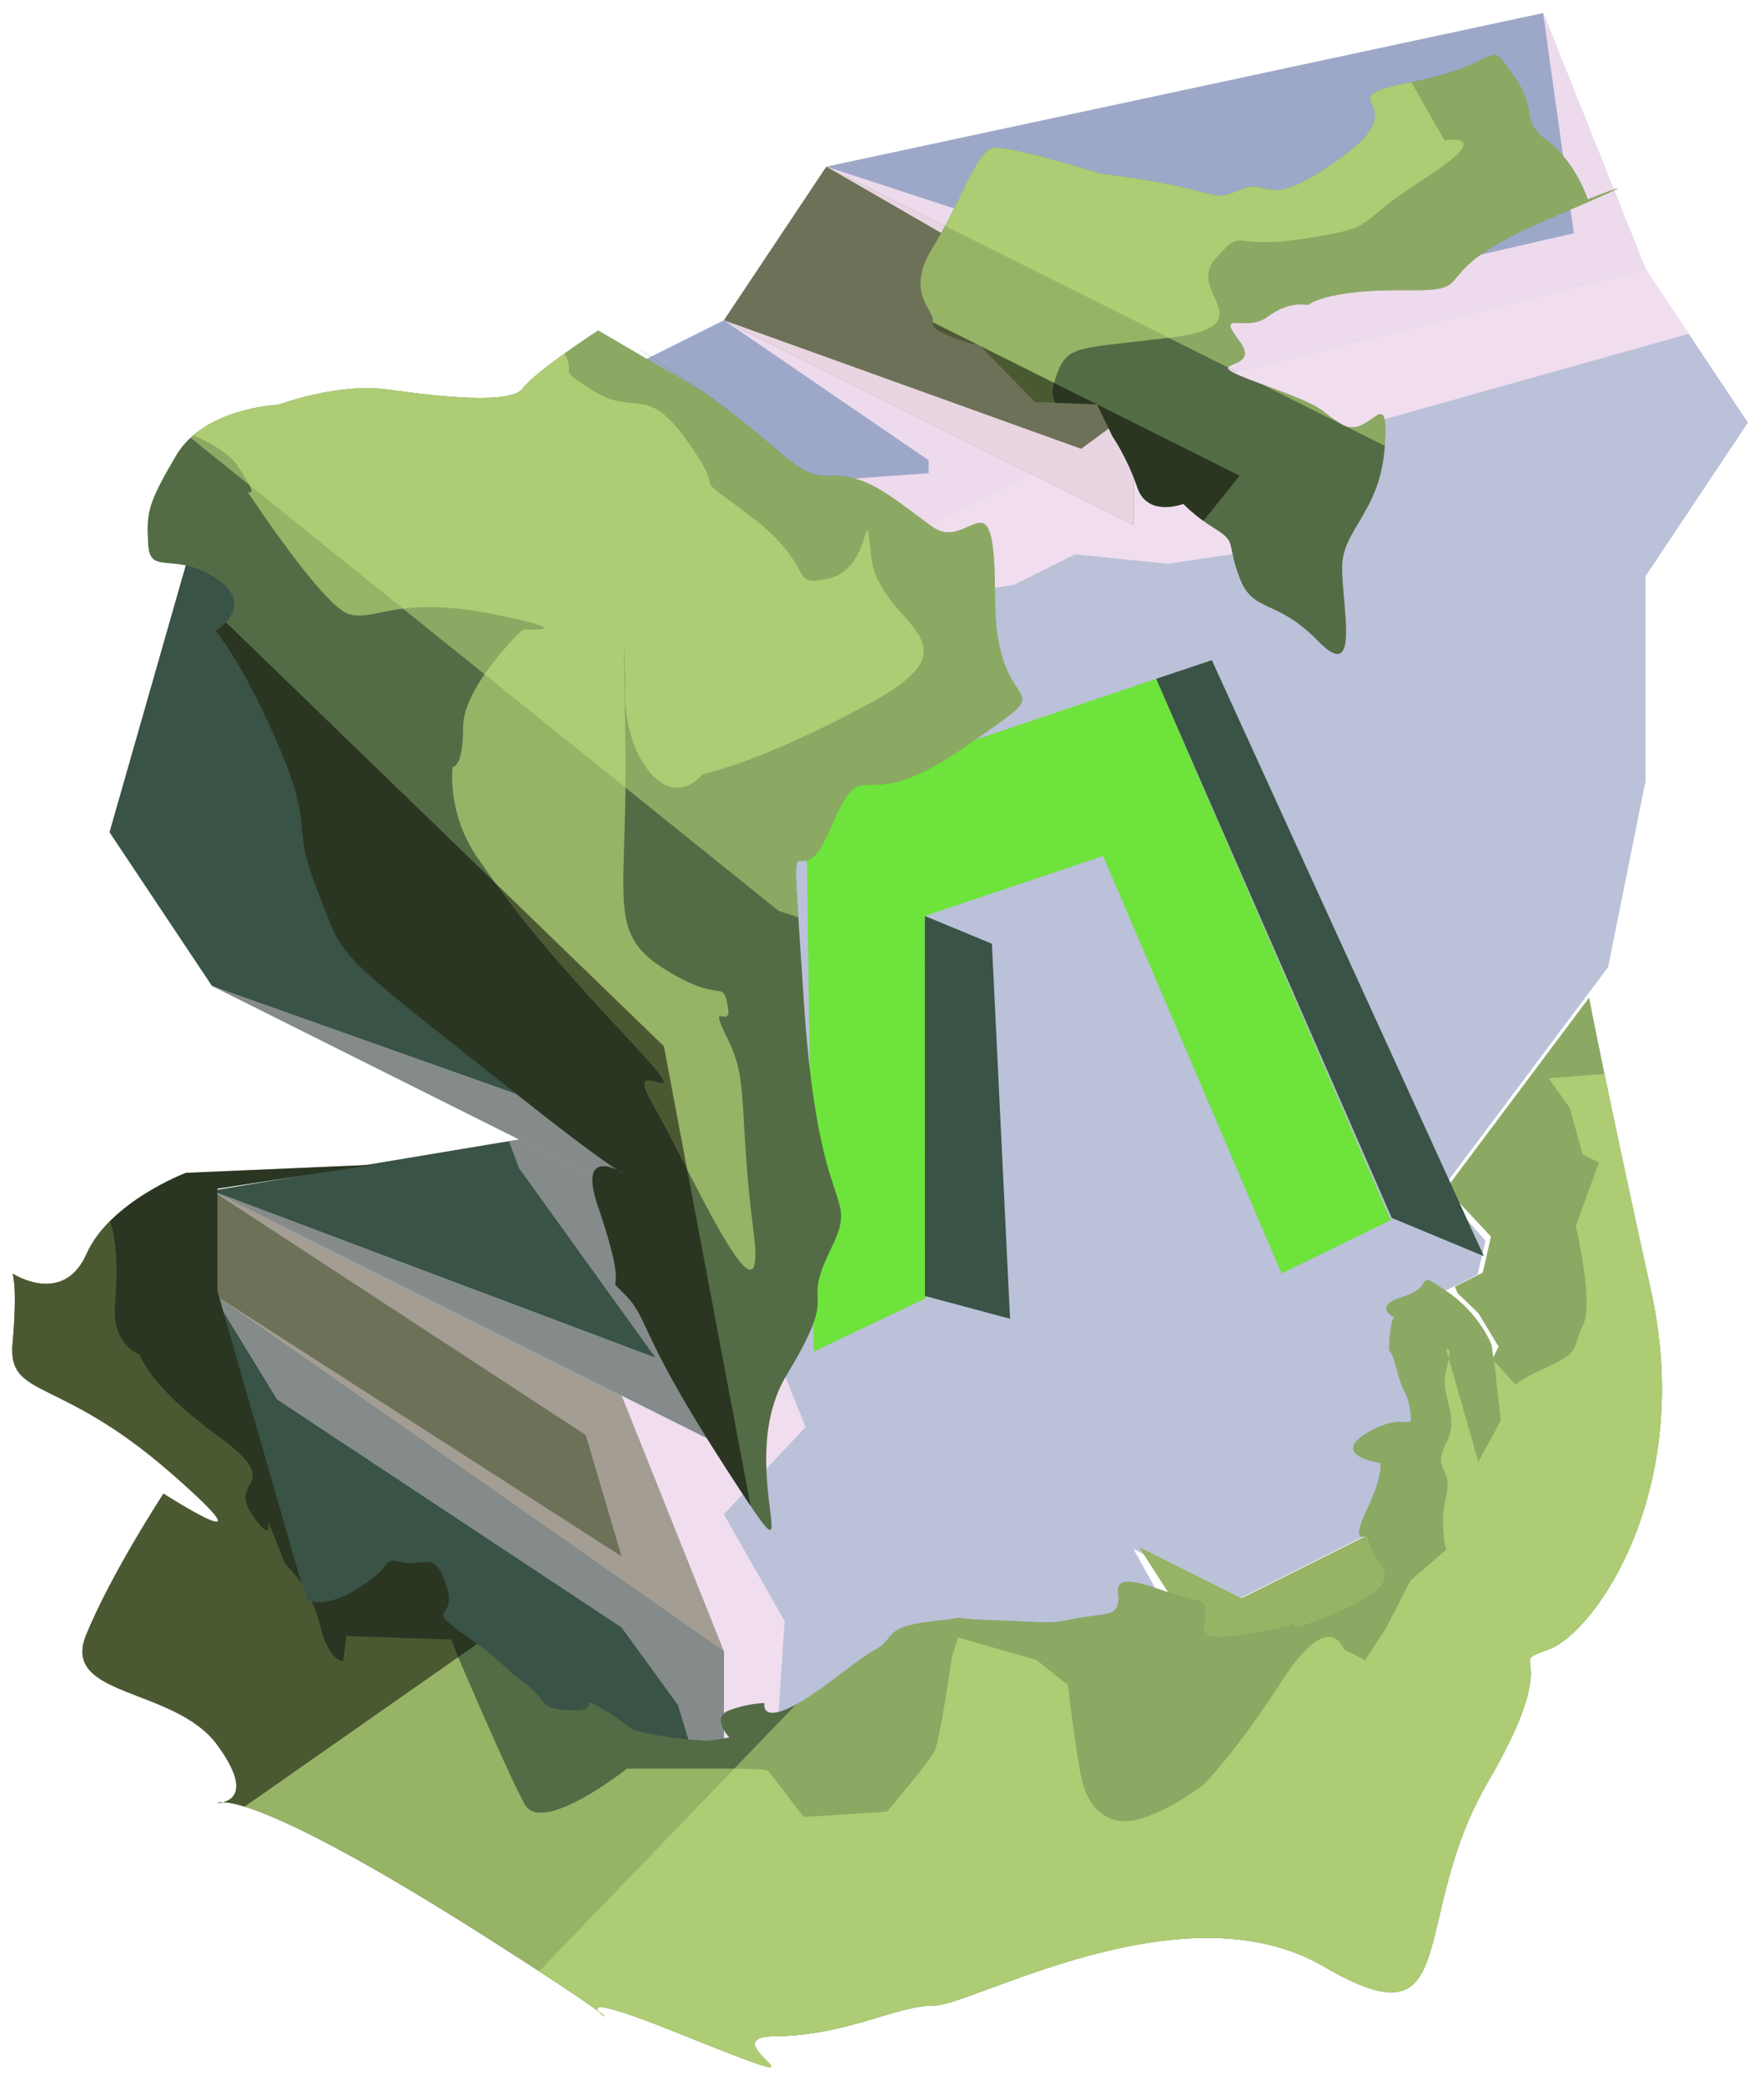 <?xml version="1.0" encoding="UTF-8" standalone="no"?><!DOCTYPE svg PUBLIC "-//W3C//DTD SVG 1.1//EN" "http://www.w3.org/Graphics/SVG/1.1/DTD/svg11.dtd"><svg width="100%" height="100%" viewBox="0 0 88 104" version="1.1" xmlns="http://www.w3.org/2000/svg" xmlns:xlink="http://www.w3.org/1999/xlink" xml:space="preserve" xmlns:serif="http://www.serif.com/" style="fill-rule:evenodd;clip-rule:evenodd;stroke-linejoin:round;stroke-miterlimit:1.414;"><g id="N_Runestone_mossy_3"><g id="F_Runestone_grass_runes_3"><g id="F_Runestone_runes_3"><g><g><path d="M76.981,0.651l5.109,12.771l-20.434,5.108l-20.434,-10.217l35.759,-7.662Z" style="fill:#9da8c9;"/><clipPath id="_clip1"><path d="M76.981,0.651l5.109,12.771l-20.434,5.108l-20.434,-10.217l35.759,-7.662Z"/></clipPath><g clip-path="url(#_clip1)"><path d="M76.981,0.651l1.535,10.984l-15.906,3.669l-21.388,-6.991l17.839,10.297l-5.126,3.781l-17.822,-6.415l10.217,6.989l0,0.645l-10.217,0.726l-5.108,-0.697l-4.202,9.81l-16.232,-9.81l-0.845,3.678l13.597,10.38l4.045,17.445l-16.797,-5.96l14.66,7.33l0.665,1.775l6.794,9.436l-22.119,-8.324l18.652,12.194l1.782,6.049l-20.434,-13.135l3.249,5.312l17.185,11.371l2.814,3.871l2.294,7.543l2.626,-5.607l0.405,-6.125l-3.031,-5.327l4.077,-4.355l-4.838,-12.016l-2.212,-21.277l4.448,-5.858l3.634,2.781l0.662,-4.275l8.708,-1.374l3.032,-1.516l4.631,0.471l6.606,-0.981l1.903,-2.809l-2.172,-2.165l19.872,-5.577l-2.374,-3.172l-5.109,-12.771Z" style="fill:#f6e0f1;fill-opacity:0.9;"/></g><path d="M36.113,15.976l-10.217,5.109l-15.325,2.554l17.852,14.035l6.39,1.254l11.517,-12.735l5.109,-2.554l-15.326,-7.663Z" style="fill:#9da8c9;"/><clipPath id="_clip2"><path d="M36.113,15.976l-10.217,5.109l-15.325,2.554l17.852,14.035l6.39,1.254l11.517,-12.735l5.109,-2.554l-15.326,-7.663Z"/></clipPath><g clip-path="url(#_clip2)"><path d="M76.981,0.651l1.535,10.984l-15.906,3.669l-21.388,-6.991l17.839,10.297l-5.126,3.781l-17.822,-6.415l10.217,6.989l0,0.645l-10.217,0.726l-5.108,-0.697l-4.202,9.81l-16.232,-9.81l-0.845,3.678l13.597,10.38l4.045,17.445l-16.797,-5.96l14.66,7.33l0.665,1.775l6.794,9.436l-22.119,-8.324l18.652,12.194l1.782,6.049l-20.434,-13.135l3.249,5.312l17.185,11.371l2.814,3.871l2.294,7.543l2.626,-5.607l0.405,-6.125l-3.031,-5.327l4.077,-4.355l-4.838,-12.016l-2.212,-21.277l4.448,-5.858l3.634,2.781l0.662,-4.275l8.708,-1.374l3.032,-1.516l4.631,0.471l6.606,-0.981l1.903,-2.809l-2.172,-2.165l19.872,-5.577l-2.374,-3.172l-5.109,-12.771Z" style="fill:#f6e0f1;fill-opacity:0.9;"/></g><path d="M82.09,13.422l-20.434,5.108l-10.217,5.109l-5.109,2.554l-15.325,-2.554l-2.584,14.034l2.584,21.726l5.108,12.771l-5.108,-2.554l5.108,12.771l0,10.217l5.925,-6.072l9.401,-1.591l7.325,-3.662l-2.217,-4l5.109,2.554l13.112,-6.556l-2.895,-8.77l1.834,-0.917l0.404,-1.696l-2.238,-2.495l8.349,-11.151l1.868,-9.283l0,-10.217l5.109,-7.663l-5.109,-7.663Z" style="fill:#bac1d8;"/><clipPath id="_clip3"><path d="M82.09,13.422l-20.434,5.108l-10.217,5.109l-5.109,2.554l-15.325,-2.554l-2.584,14.034l2.584,21.726l5.108,12.771l-5.108,-2.554l5.108,12.771l0,10.217l5.925,-6.072l9.401,-1.591l7.325,-3.662l-2.217,-4l5.109,2.554l13.112,-6.556l-2.895,-8.77l1.834,-0.917l0.404,-1.696l-2.238,-2.495l8.349,-11.151l1.868,-9.283l0,-10.217l5.109,-7.663l-5.109,-7.663Z"/></clipPath><g clip-path="url(#_clip3)"><path d="M76.981,0.651l1.535,10.984l-15.906,3.669l-21.388,-6.991l17.839,10.297l-5.126,3.781l-17.822,-6.415l10.217,6.989l0,0.645l-10.217,0.726l-5.108,-0.697l-4.202,9.81l-16.232,-9.81l-0.845,3.678l13.597,10.38l4.045,17.445l-16.797,-5.96l14.66,7.33l0.665,1.775l6.794,9.436l-22.119,-8.324l18.652,12.194l1.782,6.049l-20.434,-13.135l3.249,5.312l17.185,11.371l2.814,3.871l2.294,7.543l2.626,-5.607l0.405,-6.125l-3.031,-5.327l4.077,-4.355l-4.838,-12.016l-2.212,-21.277l4.448,-5.858l3.634,2.781l0.662,-4.275l8.708,-1.374l3.032,-1.516l4.631,0.471l6.606,-0.981l1.903,-2.809l-2.172,-2.165l19.872,-5.577l-2.374,-3.172l-5.109,-12.771Z" style="fill:#f6e0f1;fill-opacity:0.9;"/></g><path d="M25.896,21.085l5.109,2.554l-2.442,14.105l-17.992,-14.105l15.325,-2.554Z" style="fill:#6c7157;"/><clipPath id="_clip4"><path d="M25.896,21.085l5.109,2.554l-2.442,14.105l-17.992,-14.105l15.325,-2.554Z"/></clipPath><g clip-path="url(#_clip4)"><path d="M76.981,0.651l1.535,10.984l-15.906,3.669l-21.388,-6.991l17.839,10.297l-5.126,3.781l-17.822,-6.415l10.217,6.989l0,0.645l-10.217,0.726l-5.108,-0.697l-4.202,9.81l-16.232,-9.81l-0.845,3.678l13.597,10.38l4.045,17.445l-16.797,-5.96l14.66,7.33l0.665,1.775l6.794,9.436l-22.119,-8.324l18.652,12.194l1.782,6.049l-20.434,-13.135l3.249,5.312l17.185,11.371l2.814,3.871l2.294,7.543l2.626,-5.607l0.405,-6.125l-3.031,-5.327l4.077,-4.355l-4.838,-12.016l-2.212,-21.277l4.448,-5.858l3.634,2.781l0.662,-4.275l8.708,-1.374l3.032,-1.516l4.631,0.471l6.606,-0.981l1.903,-2.809l-2.172,-2.165l19.872,-5.577l-2.374,-3.172l-5.109,-12.771Z" style="fill:#f6e0f1;fill-opacity:0.9;"/></g><path d="M10.571,23.639l17.852,14.035l2.582,21.725l-20.434,-10.217l-5.109,-7.663l5.109,-17.88Z" style="fill:#395346;"/><clipPath id="_clip5"><path d="M10.571,23.639l17.852,14.035l2.582,21.725l-20.434,-10.217l-5.109,-7.663l5.109,-17.88Z"/></clipPath><g clip-path="url(#_clip5)"><path d="M76.981,0.651l1.535,10.984l-15.906,3.669l-21.388,-6.991l17.839,10.297l-5.126,3.781l-17.822,-6.415l10.217,6.989l0,0.645l-10.217,0.726l-5.108,-0.697l-4.202,9.81l-16.232,-9.81l-0.845,3.678l13.597,10.38l4.045,17.445l-16.797,-5.96l14.66,7.33l0.665,1.775l6.794,9.436l-22.119,-8.324l18.652,12.194l1.782,6.049l-20.434,-13.135l3.249,5.312l17.185,11.371l2.814,3.871l2.294,7.543l2.626,-5.607l0.405,-6.125l-3.031,-5.327l4.077,-4.355l-4.838,-12.016l-2.212,-21.277l4.448,-5.858l3.634,2.781l0.662,-4.275l8.708,-1.374l3.032,-1.516l4.631,0.471l6.606,-0.981l1.903,-2.809l-2.172,-2.165l19.872,-5.577l-2.374,-3.172l-5.109,-12.771Z" style="fill:#f6e0f1;fill-opacity:0.4;"/></g><path d="M36.113,92.604l-20.434,-10.217l-5.108,-17.88l0,-5.108l20.434,10.217l5.108,12.771l0,10.217Z" style="fill:#6c7157;"/><clipPath id="_clip6"><path d="M36.113,92.604l-20.434,-10.217l-5.108,-17.88l0,-5.108l20.434,10.217l5.108,12.771l0,10.217Z"/></clipPath><g clip-path="url(#_clip6)"><path d="M76.981,0.651l1.535,10.984l-15.906,3.669l-21.388,-6.991l17.839,10.297l-5.126,3.781l-17.822,-6.415l10.217,6.989l0,0.645l-10.217,0.726l-5.108,-0.697l-4.202,9.81l-16.232,-9.81l-0.845,3.678l13.597,10.38l4.045,17.445l-16.797,-5.96l14.66,7.33l0.665,1.775l6.794,9.436l-22.119,-8.324l18.652,12.194l1.782,6.049l-20.434,-13.135l3.249,5.312l17.185,11.371l2.814,3.871l2.294,7.543l2.626,-5.607l0.405,-6.125l-3.031,-5.327l4.077,-4.355l-4.838,-12.016l-2.212,-21.277l4.448,-5.858l3.634,2.781l0.662,-4.275l8.708,-1.374l3.032,-1.516l4.631,0.471l6.606,-0.981l1.903,-2.809l-2.172,-2.165l19.872,-5.577l-2.374,-3.172l-5.109,-12.771Z" style="fill:#f6e0f1;fill-opacity:0.4;"/></g><path d="M10.571,49.182l15.325,7.662l-15.325,2.555l25.542,12.771l-5.108,-12.771l-20.434,-10.217Z" style="fill:#395346;"/><clipPath id="_clip7"><path d="M10.571,49.182l15.325,7.662l-15.325,2.555l25.542,12.771l-5.108,-12.771l-20.434,-10.217Z"/></clipPath><g clip-path="url(#_clip7)"><path d="M76.981,0.651l1.535,10.984l-15.906,3.669l-21.388,-6.991l17.839,10.297l-5.126,3.781l-17.822,-6.415l10.217,6.989l0,0.645l-10.217,0.726l-5.108,-0.697l-4.202,9.81l-16.232,-9.81l-0.845,3.678l13.597,10.38l4.045,17.445l-16.797,-5.96l14.66,7.33l0.665,1.775l6.794,9.436l-22.119,-8.324l18.652,12.194l1.782,6.049l-20.434,-13.135l3.249,5.312l17.185,11.371l2.814,3.871l2.294,7.543l2.626,-5.607l0.405,-6.125l-3.031,-5.327l4.077,-4.355l-4.838,-12.016l-2.212,-21.277l4.448,-5.858l3.634,2.781l0.662,-4.275l8.708,-1.374l3.032,-1.516l4.631,0.471l6.606,-0.981l1.903,-2.809l-2.172,-2.165l19.872,-5.577l-2.374,-3.172l-5.109,-12.771Z" style="fill:#f6e0f1;fill-opacity:0.4;"/></g><path d="M10.571,64.507l25.542,17.88l0,10.217l-20.434,-10.217l-5.108,-17.88Z" style="fill:#395346;"/><clipPath id="_clip8"><path d="M10.571,64.507l25.542,17.88l0,10.217l-20.434,-10.217l-5.108,-17.88Z"/></clipPath><g clip-path="url(#_clip8)"><path d="M76.981,0.651l1.535,10.984l-15.906,3.669l-21.388,-6.991l17.839,10.297l-5.126,3.781l-17.822,-6.415l10.217,6.989l0,0.645l-10.217,0.726l-5.108,-0.697l-4.202,9.81l-16.232,-9.81l-0.845,3.678l13.597,10.38l4.045,17.445l-16.797,-5.96l14.66,7.33l0.665,1.775l6.794,9.436l-22.119,-8.324l18.652,12.194l1.782,6.049l-20.434,-13.135l3.249,5.312l17.185,11.371l2.814,3.871l2.294,7.543l2.626,-5.607l0.405,-6.125l-3.031,-5.327l4.077,-4.355l-4.838,-12.016l-2.212,-21.277l4.448,-5.858l3.634,2.781l0.662,-4.275l8.708,-1.374l3.032,-1.516l4.631,0.471l6.606,-0.981l1.903,-2.809l-2.172,-2.165l19.872,-5.577l-2.374,-3.172l-5.109,-12.771Z" style="fill:#f6e0f1;fill-opacity:0.4;"/></g><path d="M41.222,8.313l-5.109,7.663l20.434,10.217l0,-2.296l5.974,0.175l-3.32,-1.661l2.455,-3.881l-20.434,-10.217Z" style="fill:#6c7157;"/><clipPath id="_clip9"><path d="M41.222,8.313l-5.109,7.663l20.434,10.217l0,-2.296l5.974,0.175l-3.32,-1.661l2.455,-3.881l-20.434,-10.217Z"/></clipPath><g clip-path="url(#_clip9)"><path d="M76.981,0.651l1.535,10.984l-15.906,3.669l-21.388,-6.991l17.839,10.297l-5.126,3.781l-17.822,-6.415l10.217,6.989l0,0.645l-10.217,0.726l-5.108,-0.697l-4.202,9.81l-16.232,-9.81l-0.845,3.678l13.597,10.38l4.045,17.445l-16.797,-5.96l14.66,7.33l0.665,1.775l6.794,9.436l-22.119,-8.324l18.652,12.194l1.782,6.049l-20.434,-13.135l3.249,5.312l17.185,11.371l2.814,3.871l2.294,7.543l2.626,-5.607l0.405,-6.125l-3.031,-5.327l4.077,-4.355l-4.838,-12.016l-2.212,-21.277l4.448,-5.858l3.634,2.781l0.662,-4.275l8.708,-1.374l3.032,-1.516l4.631,0.471l6.606,-0.981l1.903,-2.809l-2.172,-2.165l19.872,-5.577l-2.374,-3.172l-5.109,-12.771Z" style="fill:#f6e0f1;fill-opacity:0.9;"/></g></g></g></g><path d="M69.888,75.753l-7.958,3.979l-5.108,-2.555l11.264,17.534l4.625,-13.884l-2.823,-5.074Z" style="fill:#97b366;"/><path d="M79.273,49.781c0,0 0.909,4.742 3.092,14.625c2.182,9.884 -2.767,17.028 -5.109,17.88c-2.342,0.852 0.97,-0.254 -3.038,6.628c-4.008,6.881 -1.135,13.299 -8.172,9.194c-7.037,-4.105 -17.509,1.943 -19.441,1.943c-1.932,0 -4.321,1.496 -7.943,1.532c-3.622,0.036 4.459,3.587 -4.958,-0.205c-9.417,-3.791 2.786,3.052 -9.363,-4.682c-12.15,-7.734 -13.496,-6.747 -13.496,-6.747c0,0 2.127,0.021 0,-2.891c-2.127,-2.912 -7.835,-2.36 -6.549,-5.492c1.286,-3.132 3.862,-7.052 3.862,-7.052c0,0 5.893,3.783 0.315,-1.077c-5.579,-4.86 -8.095,-3.628 -7.845,-6.428c0.25,-2.8 0,-3.472 0,-3.472c0,0 2.525,1.639 3.684,-0.973c1.158,-2.611 4.959,-4.053 4.959,-4.053l9.405,-0.407l-7.831,1.194l0,5.108l4.428,15.394c0,0 0.86,0.573 2.724,-0.645c1.864,-1.219 0.932,-1.434 2.079,-1.219c1.147,0.215 1.616,-0.639 2.206,1.186c0.59,1.825 -1.274,0.893 0.948,2.47c2.222,1.577 1.652,1.434 2.941,2.366c1.288,0.931 0.572,1.29 2.292,1.362c1.72,0.071 0.184,-0.923 1.776,0.04c1.593,0.963 0.805,0.82 2.023,1.106c1.219,0.287 3.035,0.383 3.035,0.383l1.091,-0.167c0,0 -0.964,-1.004 0,-1.362c0.964,-0.359 1.752,-0.359 1.752,-0.359c0,0 -0.215,0.932 1.291,0.215c1.505,-0.717 3.154,-2.294 4.229,-2.867c1.075,-0.574 0.298,-1.147 2.945,-1.434c2.646,-0.287 -0.337,-0.161 2.911,-0.045c3.248,0.117 2.667,0.203 4.212,-0.091c1.545,-0.294 2.19,-0.007 2.047,-1.298c-0.144,-1.29 2.437,0.144 3.799,0.359c1.362,0.215 -0.43,1.864 1.218,1.864c1.649,0 3.754,-0.625 3.754,-0.625c0,0 -0.528,0.481 1.336,-0.236c1.864,-0.716 2.366,-1.147 2.366,-1.147c0,0 1.313,-0.691 0.692,-1.528c-0.621,-0.837 -0.722,-1.54 -0.722,-1.54c0,0 -0.902,0.56 -0.042,-1.233c0.86,-1.792 0.686,-2.375 0.686,-2.375c0,0 -2.552,-0.352 -0.651,-1.497c1.9,-1.145 2.329,0.07 2.15,-1.075c-0.178,-1.146 -0.34,-0.751 -0.689,-2.131c-0.349,-1.38 -0.421,-0.448 -0.349,-1.452c0.072,-1.004 0.228,-1.121 0.228,-1.121c0,0 -1.16,-0.528 0.489,-1.029c1.648,-0.502 0.416,-1.398 2.107,-0.269c1.692,1.129 2.265,2.706 2.265,2.706l0.746,6.006l-0.669,-5.388l0.276,-0.549l-1.015,-1.679l-1.027,-0.989l-0.138,-0.326l1.391,-0.695l0.408,-1.802l-2.237,-2.392l7.126,-9.517Z" style="fill:#546c45;"/><clipPath id="_clip10"><path d="M79.273,49.781c0,0 0.909,4.742 3.092,14.625c2.182,9.884 -2.767,17.028 -5.109,17.88c-2.342,0.852 0.97,-0.254 -3.038,6.628c-4.008,6.881 -1.135,13.299 -8.172,9.194c-7.037,-4.105 -17.509,1.943 -19.441,1.943c-1.932,0 -4.321,1.496 -7.943,1.532c-3.622,0.036 4.459,3.587 -4.958,-0.205c-9.417,-3.791 2.786,3.052 -9.363,-4.682c-12.15,-7.734 -13.496,-6.747 -13.496,-6.747c0,0 2.127,0.021 0,-2.891c-2.127,-2.912 -7.835,-2.36 -6.549,-5.492c1.286,-3.132 3.862,-7.052 3.862,-7.052c0,0 5.893,3.783 0.315,-1.077c-5.579,-4.86 -8.095,-3.628 -7.845,-6.428c0.25,-2.8 0,-3.472 0,-3.472c0,0 2.525,1.639 3.684,-0.973c1.158,-2.611 4.959,-4.053 4.959,-4.053l9.405,-0.407l-7.831,1.194l0,5.108l4.428,15.394c0,0 0.86,0.573 2.724,-0.645c1.864,-1.219 0.932,-1.434 2.079,-1.219c1.147,0.215 1.616,-0.639 2.206,1.186c0.59,1.825 -1.274,0.893 0.948,2.47c2.222,1.577 1.652,1.434 2.941,2.366c1.288,0.931 0.572,1.29 2.292,1.362c1.72,0.071 0.184,-0.923 1.776,0.04c1.593,0.963 0.805,0.82 2.023,1.106c1.219,0.287 3.035,0.383 3.035,0.383l1.091,-0.167c0,0 -0.964,-1.004 0,-1.362c0.964,-0.359 1.752,-0.359 1.752,-0.359c0,0 -0.215,0.932 1.291,0.215c1.505,-0.717 3.154,-2.294 4.229,-2.867c1.075,-0.574 0.298,-1.147 2.945,-1.434c2.646,-0.287 -0.337,-0.161 2.911,-0.045c3.248,0.117 2.667,0.203 4.212,-0.091c1.545,-0.294 2.19,-0.007 2.047,-1.298c-0.144,-1.29 2.437,0.144 3.799,0.359c1.362,0.215 -0.43,1.864 1.218,1.864c1.649,0 3.754,-0.625 3.754,-0.625c0,0 -0.528,0.481 1.336,-0.236c1.864,-0.716 2.366,-1.147 2.366,-1.147c0,0 1.313,-0.691 0.692,-1.528c-0.621,-0.837 -0.722,-1.54 -0.722,-1.54c0,0 -0.902,0.56 -0.042,-1.233c0.86,-1.792 0.686,-2.375 0.686,-2.375c0,0 -2.552,-0.352 -0.651,-1.497c1.9,-1.145 2.329,0.07 2.15,-1.075c-0.178,-1.146 -0.34,-0.751 -0.689,-2.131c-0.349,-1.38 -0.421,-0.448 -0.349,-1.452c0.072,-1.004 0.228,-1.121 0.228,-1.121c0,0 -1.16,-0.528 0.489,-1.029c1.648,-0.502 0.416,-1.398 2.107,-0.269c1.692,1.129 2.265,2.706 2.265,2.706l0.746,6.006l-0.669,-5.388l0.276,-0.549l-1.015,-1.679l-1.027,-0.989l-0.138,-0.326l1.391,-0.695l0.408,-1.802l-2.237,-2.392l7.126,-9.517Z"/></clipPath><g clip-path="url(#_clip10)"><path d="M88.152,41.692l-32.145,84.186l-40.868,-15.326l66.411,-68.965l6.602,0.105c0,0 -5.476,70.328 -23.955,62.738" style="fill:#c4e783;fill-opacity:0.5;"/><path d="M72.147,77.312l-1.777,1.531l-1.237,2.396l-1.03,1.579l-1.064,-0.532c0,0 -0.694,-2.141 -3.059,1.529c-2.365,3.671 -3.921,5.198 -3.921,5.198c0,0 -1.59,1.273 -3.237,1.74c-1.647,0.466 -2.555,-0.696 -2.848,-1.935c-0.292,-1.239 -0.699,-4.759 -0.699,-4.759l-1.562,-1.24l-3.916,-1.129l-0.32,1.032c0,0 -0.575,4.114 -0.872,4.672c-0.297,0.559 -2.351,2.985 -2.351,2.985l-4.158,0.27l-1.747,-2.274c0,0 0.159,-0.142 -1.961,-0.142c-2.121,0 -5.109,0 -5.109,0c0,0 -4.244,3.36 -5.108,1.773c-0.864,-1.587 -3.291,-7.28 -3.291,-7.28l-0.373,-0.934l-5.22,-0.173l-0.171,1.248c0,0 -0.715,0.045 -1.162,-1.822c-0.448,-1.866 -1.719,-3.008 -1.719,-3.008l-0.863,-2.15c0,0 0.255,1.262 -0.859,-0.43c-1.114,-1.692 1.792,-1.319 -1.668,-3.839c-3.459,-2.52 -3.867,-4.037 -3.867,-4.037c0,0 -1.397,-0.443 -1.241,-2.496c0.155,-2.054 0.249,-4.667 -1.525,-6.161c-1.773,-1.493 -0.373,-6.44 -4.573,-1.96c-4.201,4.48 -6.802,21.817 -7.881,28.549c-1.08,6.733 -23.462,20.095 8.87,19.761c32.332,-0.334 80.775,-1.641 80.775,-1.641l11.179,-42.189l-6.601,-10.555l-2.583,2.783l-2.41,-0.171l-3.732,0.29l1.067,1.493l0.622,2.304l0.821,0.41l-1.157,3.177c0,0 0.918,3.798 0.363,4.927c-0.556,1.129 -0.076,1.316 -1.716,2.063c-1.64,0.746 -1.64,0.933 -1.64,0.933l-1.075,-1.199l0.327,2.976l-1.119,2.05l-1.602,-5.6c0,0 0.359,-0.28 0,1.026c-0.358,1.307 0.732,2.241 0,3.641c-0.731,1.4 0.359,1.156 0,2.631c-0.358,1.476 0,2.689 0,2.689Z" style="fill:#97b366;"/><clipPath id="_clip11"><path d="M72.147,77.312l-1.777,1.531l-1.237,2.396l-1.03,1.579l-1.064,-0.532c0,0 -0.694,-2.141 -3.059,1.529c-2.365,3.671 -3.921,5.198 -3.921,5.198c0,0 -1.59,1.273 -3.237,1.74c-1.647,0.466 -2.555,-0.696 -2.848,-1.935c-0.292,-1.239 -0.699,-4.759 -0.699,-4.759l-1.562,-1.24l-3.916,-1.129l-0.32,1.032c0,0 -0.575,4.114 -0.872,4.672c-0.297,0.559 -2.351,2.985 -2.351,2.985l-4.158,0.27l-1.747,-2.274c0,0 0.159,-0.142 -1.961,-0.142c-2.121,0 -5.109,0 -5.109,0c0,0 -4.244,3.36 -5.108,1.773c-0.864,-1.587 -3.291,-7.28 -3.291,-7.28l-0.373,-0.934l-5.22,-0.173l-0.171,1.248c0,0 -0.715,0.045 -1.162,-1.822c-0.448,-1.866 -1.719,-3.008 -1.719,-3.008l-0.863,-2.15c0,0 0.255,1.262 -0.859,-0.43c-1.114,-1.692 1.792,-1.319 -1.668,-3.839c-3.459,-2.52 -3.867,-4.037 -3.867,-4.037c0,0 -1.397,-0.443 -1.241,-2.496c0.155,-2.054 0.249,-4.667 -1.525,-6.161c-1.773,-1.493 -0.373,-6.44 -4.573,-1.96c-4.201,4.48 -6.802,21.817 -7.881,28.549c-1.08,6.733 -23.462,20.095 8.87,19.761c32.332,-0.334 80.775,-1.641 80.775,-1.641l11.179,-42.189l-6.601,-10.555l-2.583,2.783l-2.41,-0.171l-3.732,0.29l1.067,1.493l0.622,2.304l0.821,0.41l-1.157,3.177c0,0 0.918,3.798 0.363,4.927c-0.556,1.129 -0.076,1.316 -1.716,2.063c-1.64,0.746 -1.64,0.933 -1.64,0.933l-1.075,-1.199l0.327,2.976l-1.119,2.05l-1.602,-5.6c0,0 0.359,-0.28 0,1.026c-0.358,1.307 0.732,2.241 0,3.641c-0.731,1.4 0.359,1.156 0,2.631c-0.358,1.476 0,2.689 0,2.689Z"/></clipPath><g clip-path="url(#_clip11)"><path d="M88.152,41.692l-32.145,84.186l-40.868,-15.326l66.411,-68.965l6.602,0.105c0,0 -5.476,70.328 -23.955,62.738" style="fill:#c4e783;fill-opacity:0.5;"/></g><path d="M30.465,77.347l-25.543,17.88l-8.953,-35.128l24.279,-13.403l10.217,30.651Z" style="fill-opacity:0.5;"/></g></g><g><path d="M57.672,33.867l11.758,26.893l4.593,1.906l-13.569,-29.73l-2.782,0.931Z" style="fill:#395346;"/><path d="M58.016,44.4l-8.371,2.553l-3.506,-1.256l11.643,-3.924l0.234,2.627Z" style="fill:none;"/><path d="M63.932,63.531l4.739,1.763l5.349,-2.599l-4.644,-1.827l-5.444,2.663Z" style="fill:none;"/><path d="M40.592,67.425l-0.384,-27.673l17.464,-5.885l11.704,27.001l-5.444,2.663l-8.902,-20.83l-8.891,2.996l0.059,19.065l-5.606,2.663Z" style="fill:#6ee33b;"/><path d="M45.018,68.798l-4.426,-1.373l5.66,-2.825l4.156,1.222l-5.39,2.976Z" style="fill:none;"/><path d="M46.139,45.697l3.343,1.384l0.906,18.709l-4.244,-1.136l-0.005,-18.957" style="fill:#395346;"/></g><path d="M54.851,8.653c6.459,0.825 5.33,1.512 6.994,0.825c1.664,-0.687 1.132,1.237 5.109,-1.649c3.977,-2.887 -1.146,-2.826 3.546,-3.75c4.692,-0.923 3.592,-2.298 4.967,-0.374c1.374,1.924 0.247,2.199 1.704,3.299c1.457,1.099 2.034,2.94 2.034,2.94c0,0 4.481,-1.761 -2.034,1.017c-6.515,2.777 -3.025,3.573 -7.037,3.519c-4.013,-0.054 -4.889,0.735 -4.889,0.735c0,0 -0.911,-0.24 -2.01,0.585c-1.1,0.825 -2.641,-0.412 -1.39,1.237c1.252,1.649 -2.634,0.764 1.027,2.1c3.661,1.336 2.716,1.234 4.082,2.041c1.366,0.807 2.345,-2.25 2.13,1.065c-0.214,3.315 -2.122,4.14 -2.13,6.064c-0.009,1.924 0.926,5.855 -1.191,3.683c-2.116,-2.171 -3.245,-1.379 -3.918,-3.149c-0.672,-1.771 -0.122,-1.771 -1.222,-2.458c-1.099,-0.687 -1.585,-1.247 -1.585,-1.247c0,0 -1.789,0.697 -2.301,-0.815c-0.512,-1.512 -1.227,-2.53 -1.227,-2.53l-0.784,-1.618l-3.098,-0.112l-2.729,-2.802c0,0 -2.601,-0.645 -2.379,-1.19c0.222,-0.544 -1.459,-1.368 0,-3.705c1.459,-2.336 2.181,-4.881 3.057,-4.983c0.876,-0.102 5.274,1.272 5.274,1.272" style="fill:#546c45;"/><clipPath id="_clip12"><path d="M54.851,8.653c6.459,0.825 5.33,1.512 6.994,0.825c1.664,-0.687 1.132,1.237 5.109,-1.649c3.977,-2.887 -1.146,-2.826 3.546,-3.75c4.692,-0.923 3.592,-2.298 4.967,-0.374c1.374,1.924 0.247,2.199 1.704,3.299c1.457,1.099 2.034,2.94 2.034,2.94c0,0 4.481,-1.761 -2.034,1.017c-6.515,2.777 -3.025,3.573 -7.037,3.519c-4.013,-0.054 -4.889,0.735 -4.889,0.735c0,0 -0.911,-0.24 -2.01,0.585c-1.1,0.825 -2.641,-0.412 -1.39,1.237c1.252,1.649 -2.634,0.764 1.027,2.1c3.661,1.336 2.716,1.234 4.082,2.041c1.366,0.807 2.345,-2.25 2.13,1.065c-0.214,3.315 -2.122,4.14 -2.13,6.064c-0.009,1.924 0.926,5.855 -1.191,3.683c-2.116,-2.171 -3.245,-1.379 -3.918,-3.149c-0.672,-1.771 -0.122,-1.771 -1.222,-2.458c-1.099,-0.687 -1.585,-1.247 -1.585,-1.247c0,0 -1.789,0.697 -2.301,-0.815c-0.512,-1.512 -1.227,-2.53 -1.227,-2.53l-0.784,-1.618l-3.098,-0.112l-2.729,-2.802c0,0 -2.601,-0.645 -2.379,-1.19c0.222,-0.544 -1.459,-1.368 0,-3.705c1.459,-2.336 2.181,-4.881 3.057,-4.983c0.876,-0.102 5.274,1.272 5.274,1.272"/></clipPath><g clip-path="url(#_clip12)"><path d="M38.767,4.62l2.644,3.787l30.652,15.325l19.008,-10.93c0,0 -13.028,-15.353 -13.9,-15.353c-0.872,0 -38.404,7.171 -38.404,7.171Z" style="fill:#c4e783;fill-opacity:0.5;"/><path d="M66.954,-1.93l5.109,8.934c0,0 2.697,-0.452 -1.004,1.904c-3.701,2.357 -2.099,2.4 -5.993,2.997c-3.893,0.596 -2.923,-0.656 -4.439,1.001c-1.516,1.657 2.652,3.355 -2.318,3.949c-4.97,0.594 -5.109,0.323 -5.727,2.245c-0.617,1.923 3.108,2.335 -0.954,3.435c-4.062,1.099 -3.787,3.848 -6.398,0.962c-2.611,-2.887 -1.962,-1.863 -4.967,-4.299c-3.005,-2.436 -5.279,-5.748 -7.165,-6.635c-1.887,-0.886 -4.636,-2.398 -5.185,0.626c-0.55,3.023 -1.881,1.425 -0.254,3.667c1.628,2.243 -0.353,1.167 1.874,2.598c2.228,1.431 2.657,-0.459 4.848,2.685c2.19,3.144 -0.386,1.016 3.033,3.592c3.418,2.576 1.828,3.643 3.997,3.11c2.17,-0.534 1.674,-4.412 2.059,-1.03c0.386,3.382 5.642,4.14 0.059,7.197c-5.583,3.057 -8.47,3.607 -8.47,3.607c0,0 -1.246,1.63 -2.685,-0.147c-1.438,-1.777 -1.18,-4.519 -1.18,-4.519c0,0 -0.154,-5.092 0,2.879c0.155,7.972 -1,9.648 1.914,11.49c2.913,1.842 2.926,0.468 3.195,1.842c0.268,1.374 -1.093,-0.51 0,1.669c1.093,2.179 0.516,3.637 1.286,9.574c0.769,5.937 -3.304,-3.373 -5.047,-6.346c-1.743,-2.973 3.034,1.288 -1.348,-3.385c-4.381,-4.673 -5.875,-6.7 -7.396,-8.916c-1.521,-2.217 -1.219,-4.499 -1.219,-4.499c0,0 0.523,0.083 0.523,-1.978c0,-2.062 2.984,-4.884 2.984,-4.884c0,0 3.216,0.18 -1.533,-0.767c-4.749,-0.947 -5.86,0.406 -7.16,0.005c-1.3,-0.402 -5.045,-6.107 -5.045,-6.107c0,0 0.701,0.442 -0.526,-1.325c-1.227,-1.766 -6.028,-2.316 -6.17,-4.515c-0.142,-2.199 6.168,-8.498 8.373,-8.647c2.205,-0.149 12.754,-4.684 17.169,-5.372c4.415,-0.687 35.76,-6.597 35.76,-6.597Z" style="fill:#97b366;"/><clipPath id="_clip13"><path d="M66.954,-1.93l5.109,8.934c0,0 2.697,-0.452 -1.004,1.904c-3.701,2.357 -2.099,2.4 -5.993,2.997c-3.893,0.596 -2.923,-0.656 -4.439,1.001c-1.516,1.657 2.652,3.355 -2.318,3.949c-4.97,0.594 -5.109,0.323 -5.727,2.245c-0.617,1.923 3.108,2.335 -0.954,3.435c-4.062,1.099 -3.787,3.848 -6.398,0.962c-2.611,-2.887 -1.962,-1.863 -4.967,-4.299c-3.005,-2.436 -5.279,-5.748 -7.165,-6.635c-1.887,-0.886 -4.636,-2.398 -5.185,0.626c-0.55,3.023 -1.881,1.425 -0.254,3.667c1.628,2.243 -0.353,1.167 1.874,2.598c2.228,1.431 2.657,-0.459 4.848,2.685c2.19,3.144 -0.386,1.016 3.033,3.592c3.418,2.576 1.828,3.643 3.997,3.11c2.17,-0.534 1.674,-4.412 2.059,-1.03c0.386,3.382 5.642,4.14 0.059,7.197c-5.583,3.057 -8.47,3.607 -8.47,3.607c0,0 -1.246,1.63 -2.685,-0.147c-1.438,-1.777 -1.18,-4.519 -1.18,-4.519c0,0 -0.154,-5.092 0,2.879c0.155,7.972 -1,9.648 1.914,11.49c2.913,1.842 2.926,0.468 3.195,1.842c0.268,1.374 -1.093,-0.51 0,1.669c1.093,2.179 0.516,3.637 1.286,9.574c0.769,5.937 -3.304,-3.373 -5.047,-6.346c-1.743,-2.973 3.034,1.288 -1.348,-3.385c-4.381,-4.673 -5.875,-6.7 -7.396,-8.916c-1.521,-2.217 -1.219,-4.499 -1.219,-4.499c0,0 0.523,0.083 0.523,-1.978c0,-2.062 2.984,-4.884 2.984,-4.884c0,0 3.216,0.18 -1.533,-0.767c-4.749,-0.947 -5.86,0.406 -7.16,0.005c-1.3,-0.402 -5.045,-6.107 -5.045,-6.107c0,0 0.701,0.442 -0.526,-1.325c-1.227,-1.766 -6.028,-2.316 -6.17,-4.515c-0.142,-2.199 6.168,-8.498 8.373,-8.647c2.205,-0.149 12.754,-4.684 17.169,-5.372c4.415,-0.687 35.76,-6.597 35.76,-6.597Z"/></clipPath><g clip-path="url(#_clip13)"><path d="M38.767,4.62l2.644,3.787l30.652,15.325l19.008,-10.93c0,0 -13.028,-15.353 -13.9,-15.353c-0.872,0 -38.404,7.171 -38.404,7.171Z" style="fill:#c4e783;fill-opacity:0.5;"/></g><path d="M42.829,14.224l19.016,9.508l-5.108,6.359l-13.908,-15.867Z" style="fill-opacity:0.5;"/></g><path d="M33.822,18.686c5.223,3.436 5.695,5.144 7.589,5.046c1.895,-0.098 3.238,1.221 5.109,2.554c1.871,1.334 3.126,-3.029 3.117,3.55c-0.009,6.58 3.928,3.654 -1.545,7.453c-5.473,3.8 -4.864,-0.186 -6.681,4.075c-1.816,4.261 -2.045,-2.795 -1.312,8.567c0.733,11.362 2.854,9.3 1.312,12.461c-1.541,3.161 0.616,1.595 -2.18,6.227c-2.797,4.631 1.614,11.778 -2.928,4.768c-4.542,-7.009 -3.889,-7.54 -5.109,-8.787c-1.22,-1.246 0.411,0.78 -1.366,-4.425c-1.778,-5.205 5.976,2.355 -3.742,-5.342c-9.718,-7.697 -8.792,-6.735 -10.217,-10.308c-1.426,-3.573 -0.126,-2.898 -1.875,-7.084c-1.75,-4.186 -3.234,-5.973 -3.234,-5.973c0,0 2.089,-1.269 0,-2.627c-2.089,-1.359 -3.275,-0.087 -3.369,-1.685c-0.094,-1.598 -0.024,-2.013 1.384,-4.417c1.408,-2.403 5.122,-2.547 5.122,-2.547c0,0 2.945,-1.107 5.457,-0.757c2.511,0.351 6.142,0.763 6.732,-0.062c0.59,-0.824 3.751,-2.886 3.751,-2.886l5.279,3.081c0,0 -6.516,-4.318 -1.294,-0.882Z" style="fill:#546c45;"/><clipPath id="_clip14"><path d="M33.822,18.686c5.223,3.436 5.695,5.144 7.589,5.046c1.895,-0.098 3.238,1.221 5.109,2.554c1.871,1.334 3.126,-3.029 3.117,3.55c-0.009,6.58 3.928,3.654 -1.545,7.453c-5.473,3.8 -4.864,-0.186 -6.681,4.075c-1.816,4.261 -2.045,-2.795 -1.312,8.567c0.733,11.362 2.854,9.3 1.312,12.461c-1.541,3.161 0.616,1.595 -2.18,6.227c-2.797,4.631 1.614,11.778 -2.928,4.768c-4.542,-7.009 -3.889,-7.54 -5.109,-8.787c-1.22,-1.246 0.411,0.78 -1.366,-4.425c-1.778,-5.205 5.976,2.355 -3.742,-5.342c-9.718,-7.697 -8.792,-6.735 -10.217,-10.308c-1.426,-3.573 -0.126,-2.898 -1.875,-7.084c-1.75,-4.186 -3.234,-5.973 -3.234,-5.973c0,0 2.089,-1.269 0,-2.627c-2.089,-1.359 -3.275,-0.087 -3.369,-1.685c-0.094,-1.598 -0.024,-2.013 1.384,-4.417c1.408,-2.403 5.122,-2.547 5.122,-2.547c0,0 2.945,-1.107 5.457,-0.757c2.511,0.351 6.142,0.763 6.732,-0.062c0.59,-0.824 3.751,-2.886 3.751,-2.886l5.279,3.081c0,0 -6.516,-4.318 -1.294,-0.882Z"/></clipPath><g clip-path="url(#_clip14)"><path d="M17.998,1.808l-9.055,19.576l29.907,24.063l14.35,4.614l3.537,-18.666l-38.739,-29.587" style="fill:#c4e783;fill-opacity:0.5;"/><path d="M66.954,-1.93l5.109,8.934c0,0 2.697,-0.452 -1.004,1.904c-3.701,2.357 -2.099,2.4 -5.993,2.997c-3.893,0.596 -2.923,-0.656 -4.439,1.001c-1.516,1.657 2.652,3.355 -2.318,3.949c-4.97,0.594 -5.109,0.323 -5.727,2.245c-0.617,1.923 3.108,2.335 -0.954,3.435c-4.062,1.099 -3.787,3.848 -6.398,0.962c-2.611,-2.887 -1.962,-1.863 -4.967,-4.299c-3.005,-2.436 -5.279,-5.748 -7.165,-6.635c-1.887,-0.886 -4.636,-2.398 -5.185,0.626c-0.55,3.023 -1.881,1.425 -0.254,3.667c1.628,2.243 -0.353,1.167 1.874,2.598c2.228,1.431 2.657,-0.459 4.848,2.685c2.19,3.144 -0.386,1.016 3.033,3.592c3.418,2.576 1.828,3.643 3.997,3.11c2.17,-0.534 1.674,-4.412 2.059,-1.03c0.386,3.382 5.642,4.14 0.059,7.197c-5.583,3.057 -8.47,3.607 -8.47,3.607c0,0 -1.246,1.63 -2.685,-0.147c-1.438,-1.777 -1.18,-4.519 -1.18,-4.519c0,0 -0.154,-5.092 0,2.879c0.155,7.972 -1,9.648 1.914,11.49c2.913,1.842 2.926,0.468 3.195,1.842c0.268,1.374 -1.093,-0.51 0,1.669c1.093,2.179 0.516,3.637 1.286,9.574c0.769,5.937 -3.304,-3.373 -5.047,-6.346c-1.743,-2.973 3.034,1.288 -1.348,-3.385c-4.381,-4.673 -5.875,-6.7 -7.396,-8.916c-1.521,-2.217 -1.219,-4.499 -1.219,-4.499c0,0 0.523,0.083 0.523,-1.978c0,-2.062 2.984,-4.884 2.984,-4.884c0,0 3.216,0.18 -1.533,-0.767c-4.749,-0.947 -5.86,0.406 -7.16,0.005c-1.3,-0.402 -5.045,-6.107 -5.045,-6.107c0,0 0.701,0.442 -0.526,-1.325c-1.227,-1.766 -6.028,-2.316 -6.17,-4.515c-0.142,-2.199 6.168,-8.498 8.373,-8.647c2.205,-0.149 12.754,-4.684 17.169,-5.372c4.415,-0.687 35.76,-6.597 35.76,-6.597Z" style="fill:#97b366;"/><clipPath id="_clip15"><path d="M66.954,-1.93l5.109,8.934c0,0 2.697,-0.452 -1.004,1.904c-3.701,2.357 -2.099,2.4 -5.993,2.997c-3.893,0.596 -2.923,-0.656 -4.439,1.001c-1.516,1.657 2.652,3.355 -2.318,3.949c-4.97,0.594 -5.109,0.323 -5.727,2.245c-0.617,1.923 3.108,2.335 -0.954,3.435c-4.062,1.099 -3.787,3.848 -6.398,0.962c-2.611,-2.887 -1.962,-1.863 -4.967,-4.299c-3.005,-2.436 -5.279,-5.748 -7.165,-6.635c-1.887,-0.886 -4.636,-2.398 -5.185,0.626c-0.55,3.023 -1.881,1.425 -0.254,3.667c1.628,2.243 -0.353,1.167 1.874,2.598c2.228,1.431 2.657,-0.459 4.848,2.685c2.19,3.144 -0.386,1.016 3.033,3.592c3.418,2.576 1.828,3.643 3.997,3.11c2.17,-0.534 1.674,-4.412 2.059,-1.03c0.386,3.382 5.642,4.14 0.059,7.197c-5.583,3.057 -8.47,3.607 -8.47,3.607c0,0 -1.246,1.63 -2.685,-0.147c-1.438,-1.777 -1.18,-4.519 -1.18,-4.519c0,0 -0.154,-5.092 0,2.879c0.155,7.972 -1,9.648 1.914,11.49c2.913,1.842 2.926,0.468 3.195,1.842c0.268,1.374 -1.093,-0.51 0,1.669c1.093,2.179 0.516,3.637 1.286,9.574c0.769,5.937 -3.304,-3.373 -5.047,-6.346c-1.743,-2.973 3.034,1.288 -1.348,-3.385c-4.381,-4.673 -5.875,-6.7 -7.396,-8.916c-1.521,-2.217 -1.219,-4.499 -1.219,-4.499c0,0 0.523,0.083 0.523,-1.978c0,-2.062 2.984,-4.884 2.984,-4.884c0,0 3.216,0.18 -1.533,-0.767c-4.749,-0.947 -5.86,0.406 -7.16,0.005c-1.3,-0.402 -5.045,-6.107 -5.045,-6.107c0,0 0.701,0.442 -0.526,-1.325c-1.227,-1.766 -6.028,-2.316 -6.17,-4.515c-0.142,-2.199 6.168,-8.498 8.373,-8.647c2.205,-0.149 12.754,-4.684 17.169,-5.372c4.415,-0.687 35.76,-6.597 35.76,-6.597Z"/></clipPath><g clip-path="url(#_clip15)"><path d="M17.998,1.808l-9.055,19.576l29.907,24.063l14.35,4.614l3.537,-18.666l-38.739,-29.587" style="fill:#c4e783;fill-opacity:0.5;"/></g><path d="M10.76,30.549l22.36,21.647l4.613,24.46l-37.19,-22.273l10.217,-23.834Z" style="fill-opacity:0.5;"/></g></g></svg>